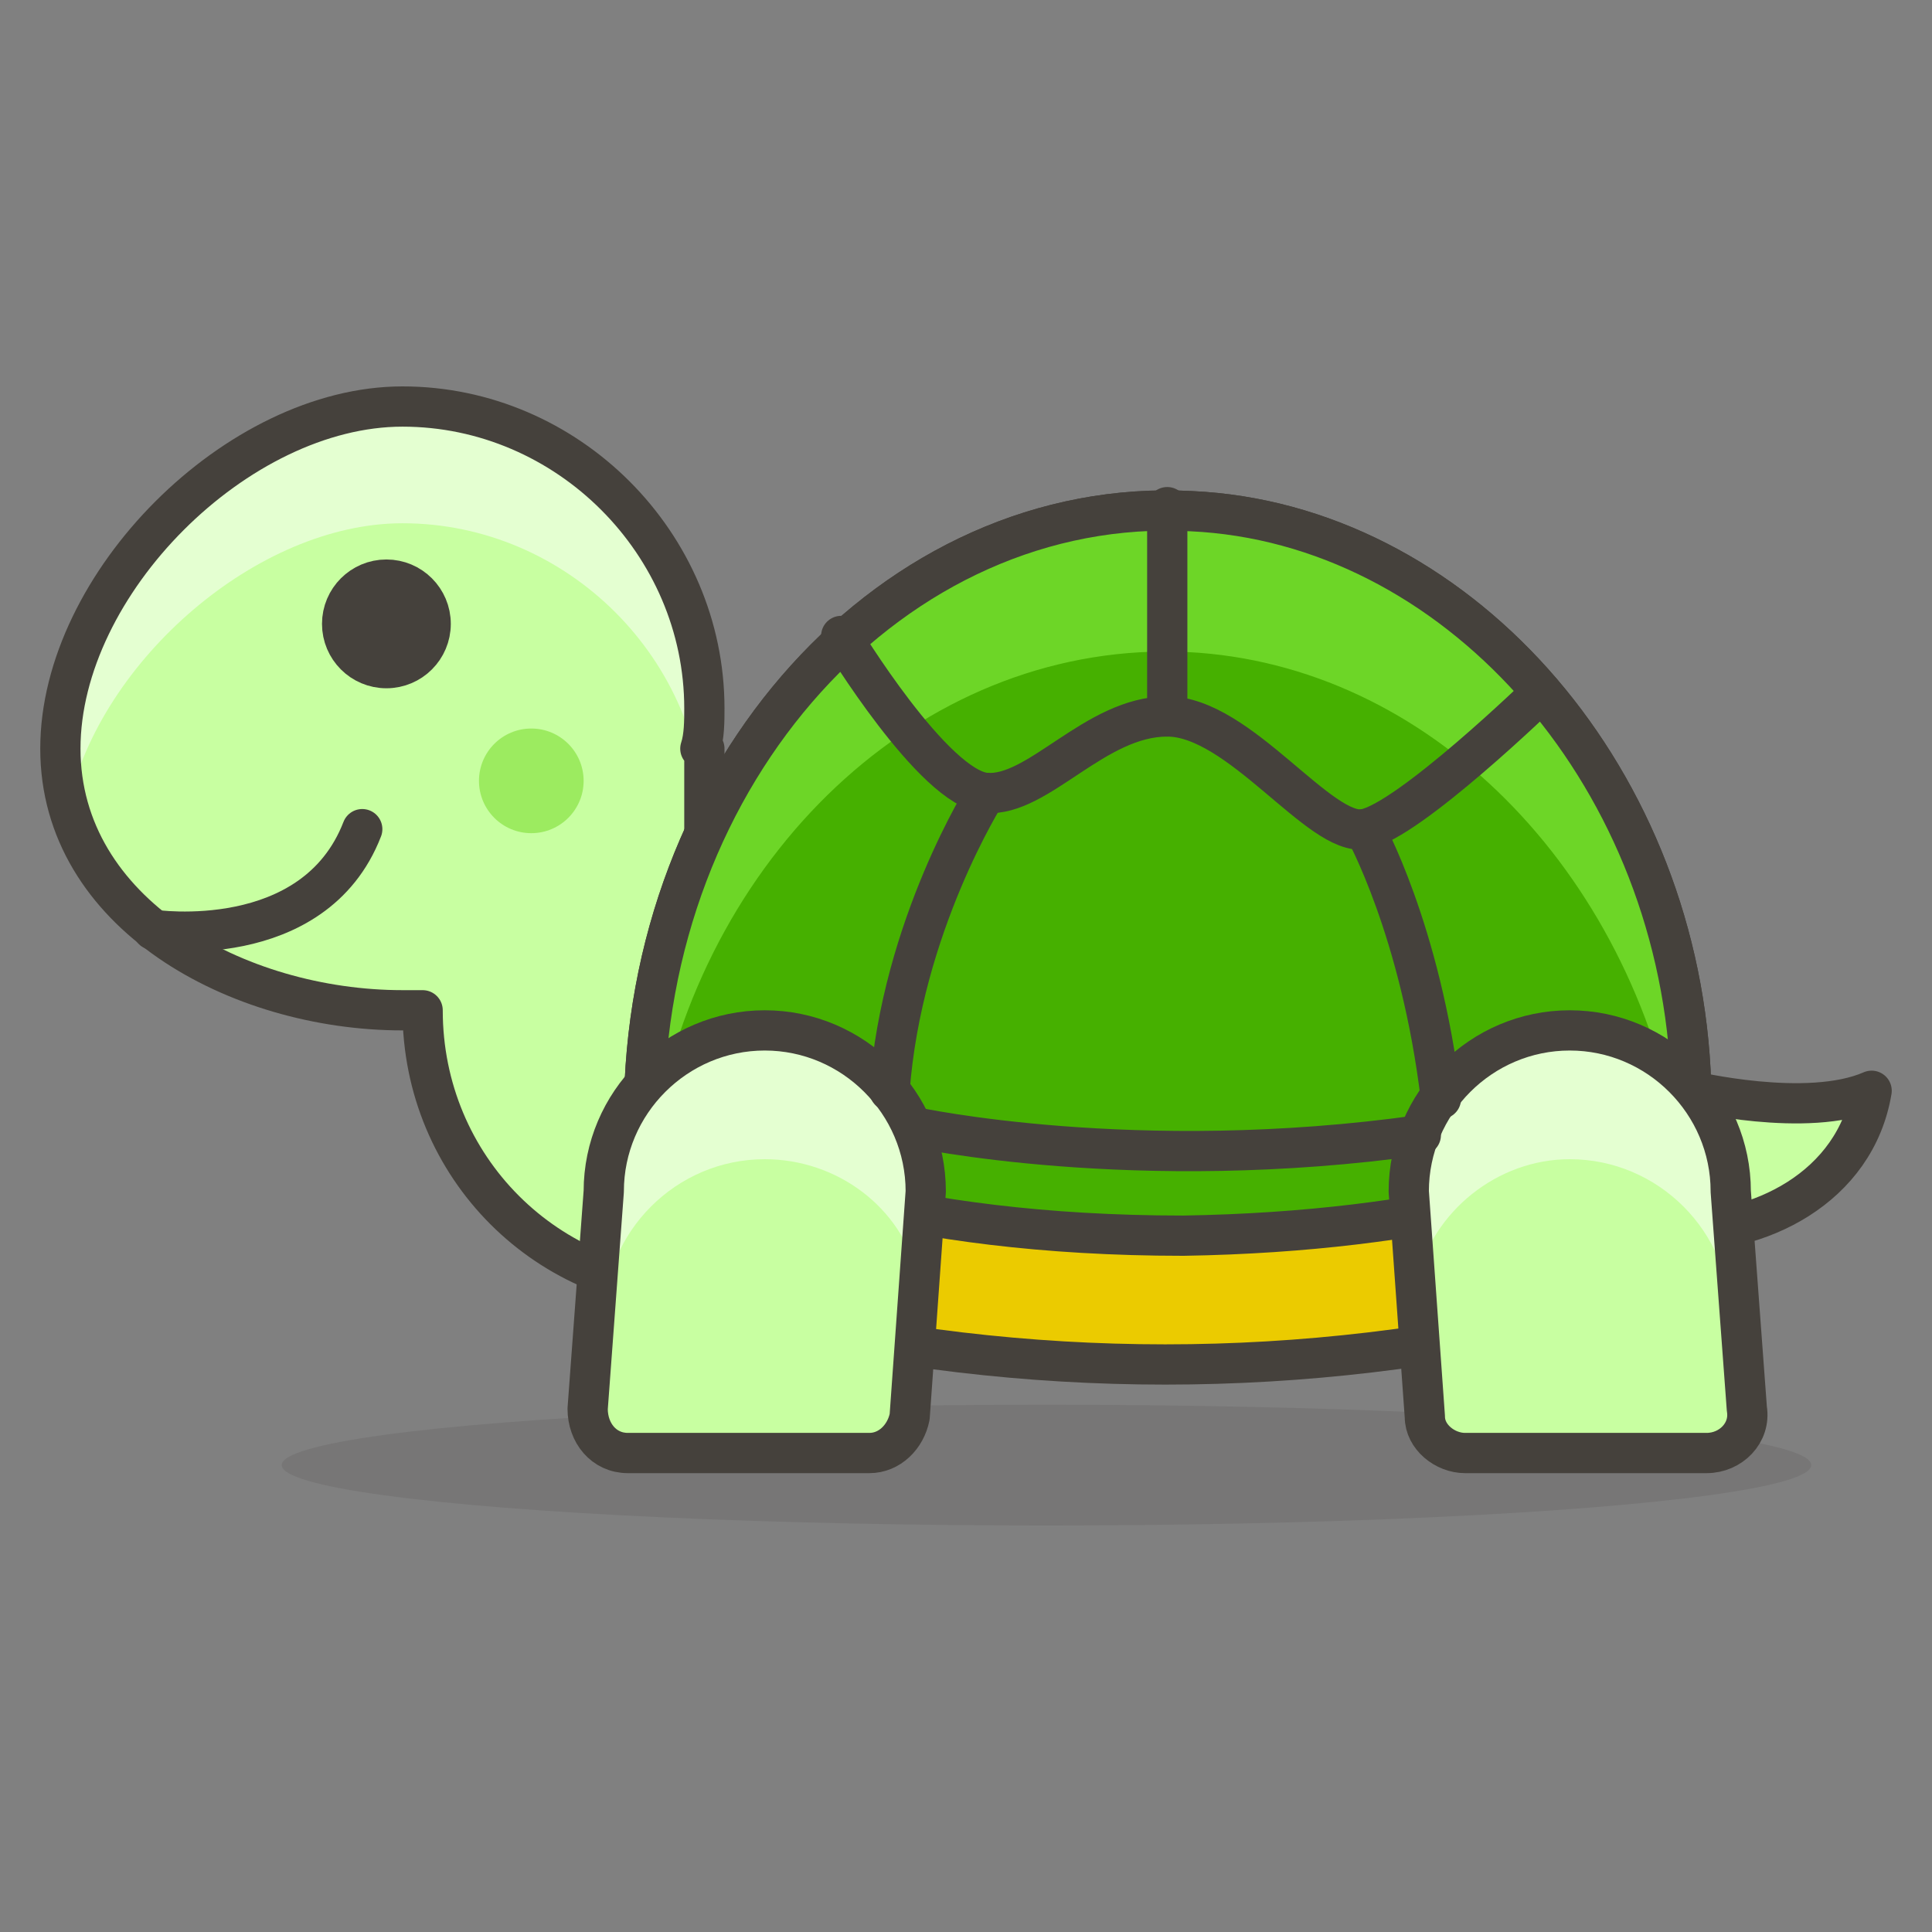 <?xml version="1.0" encoding="utf-8"?>
<!-- Generator: Adobe Illustrator 21.1.0, SVG Export Plug-In . SVG Version: 6.00 Build 0)  -->
<svg version="1.1" xmlns="http://www.w3.org/2000/svg" xmlns:xlink="http://www.w3.org/1999/xlink" x="0px" y="0px"
	 viewBox="0 0 48 48" style="enable-background:new 0 0 48 48;" xml:space="preserve">
<rect x="0" y="0" width="48" height="48" fill="#808080" stroke="none"/>
<style type="text/css">
	.st0{fill:#FFD4C3;stroke:#504B46;stroke-linecap:round;stroke-linejoin:round;stroke-miterlimit:10;}
	.st1{fill:#FFC258;}
	.st2{fill:#4F4B45;}
	.st3{fill:#FABFA5;}
	.st4{fill:none;stroke:#504B46;stroke-linecap:round;stroke-linejoin:round;stroke-miterlimit:10;}
	.Graphic_x0020_Style{opacity:0.15;fill:#45413C;}
	.st5{opacity:0.15;fill:#45413C;}
	.st6{fill:#DEBB7E;stroke:#45413C;stroke-linecap:round;stroke-linejoin:round;stroke-miterlimit:10;}
	.st7{fill:#F0D5A8;}
	.st8{fill:#F7E5C6;}
	.st9{fill:#DEBB7E;}
	.st10{fill:none;stroke:#45413C;stroke-linecap:round;stroke-linejoin:round;stroke-miterlimit:10;}
	.st11{fill:#FFE500;}
	.st12{fill:#EBCB00;}
	.st13{fill:none;stroke:#EBCB00;stroke-linecap:round;stroke-linejoin:round;stroke-miterlimit:10;}
	.st14{fill:#FF6242;stroke:#45413C;stroke-linecap:round;stroke-linejoin:round;stroke-miterlimit:10;}
	.st15{fill:#FFFFFF;stroke:#45413C;stroke-linecap:round;stroke-linejoin:round;stroke-miterlimit:10;}
	.st16{fill:#E5F8FF;}
	.st17{fill:#FFFFFF;}
	.st18{fill:#E8F4FA;}
	.st19{fill:#E8F4FA;stroke:#45413C;stroke-linecap:round;stroke-linejoin:round;stroke-miterlimit:10;}
	.st20{fill:#FFCCDD;}
	.st21{fill:#FFB0CA;stroke:#45413C;stroke-linecap:round;stroke-linejoin:round;stroke-miterlimit:10;}
	.st22{fill:#FF87AF;stroke:#45413C;stroke-linecap:round;stroke-linejoin:round;stroke-miterlimit:10;}
	.st23{fill:#E5F8FF;stroke:#45413C;stroke-linecap:round;stroke-linejoin:round;stroke-miterlimit:10;}
	.st24{fill:#BF8256;stroke:#45413C;stroke-linecap:round;stroke-linejoin:round;stroke-miterlimit:10;}
	.st25{fill:#9CEB60;}
	.st26{fill:#6DD627;}
	.st27{fill:#C8FFA1;}
	.st28{fill:#FFFACF;}
	.st29{fill:#FF87AF;}
	.st30{fill:#FFB0CA;}
	.st31{fill:#FF6196;}
	.st32{fill:#FFCCDD;stroke:#45413C;stroke-linecap:round;stroke-linejoin:round;stroke-miterlimit:10;}
	.st33{fill:#FF6196;stroke:#45413C;stroke-linecap:round;stroke-linejoin:round;stroke-miterlimit:10;}
	.st34{fill:#FFE5EE;}
	.st35{fill:#00B8F0;}
	.st36{fill:#4ACFFF;}
	.st37{fill:#BF8256;}
	.st38{fill:#DEA47A;}
	.st39{fill:#915E3A;}
	.st40{fill:#FFF5E3;}
	.st41{fill:#F0F0F0;}
	.st42{fill:#8CA4B8;}
	.st43{fill:#627B8C;}
	.st44{fill:#C0DCEB;}
	.st45{fill:#FFF48C;}
	.st46{fill:#FFE500;stroke:#45413C;stroke-linecap:round;stroke-linejoin:round;stroke-miterlimit:10;}
	.st47{fill:#FFAA54;}
	.st48{fill:#6DD627;stroke:#45413C;stroke-linecap:round;stroke-linejoin:round;stroke-miterlimit:10;}
	.st49{fill:#FF8A14;}
	.st50{fill:#FFCC99;}
	.st51{fill:#EBCB00;stroke:#45413C;stroke-linecap:round;stroke-linejoin:round;stroke-miterlimit:10;}
	.st52{fill:#00F5BC;stroke:#45413C;stroke-linecap:round;stroke-linejoin:round;stroke-miterlimit:10;}
	.st53{fill:#BF8DF2;stroke:#45413C;stroke-linecap:round;stroke-linejoin:round;stroke-miterlimit:10;}
	.st54{fill:#FF8A14;stroke:#45413C;stroke-linecap:round;stroke-linejoin:round;stroke-miterlimit:10;}
	.st55{fill:#4AEFF7;stroke:#45413C;stroke-linecap:round;stroke-linejoin:round;stroke-miterlimit:10;}
	.st56{fill:#FFF48C;stroke:#45413C;stroke-linecap:round;stroke-linejoin:round;stroke-miterlimit:10;}
	.st57{fill:#FF6242;}
	.st58{fill:#E04122;}
	.st59{fill:#46B000;}
	.st60{fill:none;stroke:#45413C;stroke-miterlimit:10;}
	.st61{fill:#00B8F0;stroke:#45413C;stroke-linecap:round;stroke-linejoin:round;stroke-miterlimit:10;}
	.st62{fill:#FF866E;}
	.st63{fill:#9F5AE5;stroke:#45413C;stroke-linecap:round;stroke-linejoin:round;stroke-miterlimit:10;}
	.st64{fill:#E4FFD1;}
	.st65{fill:#FFFEF2;}
	.st66{fill:#B89558;}
	.st67{fill:none;stroke:#915E3A;stroke-linecap:round;stroke-linejoin:round;stroke-miterlimit:10;}
	.st68{fill:#915E3A;stroke:#45413C;stroke-linecap:round;stroke-linejoin:round;stroke-miterlimit:10;}
	.st69{fill:#BF8DF2;}
	.st70{fill:#9F5AE5;}
	.st71{fill:#DABFF5;}
	.st72{fill:none;stroke:#45413C;stroke-linejoin:round;stroke-miterlimit:10;}
	.st73{fill:#656769;}
	.st74{fill:#87898C;}
	.st75{fill:#E0E0E0;}
	.st76{fill:#BDBEC0;}
	.st77{fill:#656769;stroke:#45413C;stroke-linecap:round;stroke-linejoin:round;stroke-miterlimit:10;}
	.st78{fill:#45413C;stroke:#45413C;stroke-linecap:round;stroke-linejoin:round;stroke-miterlimit:10;}
	.st79{fill:#FFA694;}
	.st80{fill:#E04122;stroke:#45413C;stroke-linecap:round;stroke-linejoin:round;stroke-miterlimit:10;}
	.st81{fill:#E0E0E0;stroke:#45413C;stroke-linecap:round;stroke-linejoin:round;stroke-miterlimit:10;}
	.st82{fill:#F0F0F0;stroke:#45413C;stroke-linecap:round;stroke-linejoin:round;stroke-miterlimit:10;}
	.st83{fill:#DAEDF7;}
	.st84{fill:#BDBEC0;stroke:#45413C;stroke-linecap:round;stroke-linejoin:round;stroke-miterlimit:10;}
	.st85{fill:#87898C;stroke:#45413C;stroke-linecap:round;stroke-linejoin:round;stroke-miterlimit:10;}
	.st86{fill:#00DFEB;}
	.st87{fill:#4AEFF7;}
	.st88{fill:#DAEDF7;stroke:#45413C;stroke-linecap:round;stroke-linejoin:round;stroke-miterlimit:10;}
	.st89{fill:#FFDA8F;}
	.st90{fill:#FFBE3D;}
	.st91{fill:#FFE9BD;}
	.st92{fill:#DEA47A;stroke:#45413C;stroke-linecap:round;stroke-linejoin:round;stroke-miterlimit:10;}
	.st93{fill:#45413C;}
	.st94{fill:#F0C2A1;}
	.st95{fill:none;stroke:#45413C;stroke-width:1.006;stroke-linecap:round;stroke-linejoin:round;stroke-miterlimit:10;}
	.st96{fill:#525252;}
	.st97{fill:#EB6D00;stroke:#45413C;stroke-linecap:round;stroke-linejoin:round;stroke-miterlimit:10;}
	.st98{fill:#EB6D00;}
	.st99{fill:#E5FEFF;}
	.st100{fill:#FF866E;stroke:#45413C;stroke-linecap:round;stroke-linejoin:round;stroke-miterlimit:10;}
	.st101{fill:#627B8C;stroke:#45413C;stroke-linecap:round;stroke-linejoin:round;stroke-miterlimit:10;}
	.st102{fill:#FFFCE5;stroke:#45413C;stroke-linecap:round;stroke-linejoin:round;stroke-miterlimit:10;}
	.st103{fill:#A6FBFF;}
	.st104{fill:#D9FDFF;}
	.st105{fill:#FFFACF;stroke:#45413C;stroke-linecap:round;stroke-linejoin:round;stroke-miterlimit:10;}
	.st106{fill:#B8ECFF;}
	.st107{fill:#FFCABF;}
	.st108{fill:#E5FFF9;}
	.st109{fill:#C8FFA1;stroke:#45413C;stroke-linecap:round;stroke-linejoin:round;stroke-miterlimit:10;}
	.st110{fill:#4CF4FC;}
	.st111{fill:#F0D5A8;stroke:#45413C;stroke-linecap:round;stroke-linejoin:round;stroke-miterlimit:10;}
	.st112{fill:#FFDCD1;stroke:#45413C;stroke-linecap:round;stroke-linejoin:round;stroke-miterlimit:10;}
	.st113{fill:#80DDFF;}
	.st114{fill:#46B000;stroke:#45413C;stroke-linecap:round;stroke-linejoin:round;stroke-miterlimit:10;}
	.st115{fill:#4ACFFF;stroke:#45413C;stroke-linecap:round;stroke-linejoin:round;stroke-miterlimit:10;}
	.st116{fill:#ADC4D9;}
	.st117{fill:#BDBEC0;stroke:#45413C;stroke-width:1.006;stroke-linecap:round;stroke-linejoin:round;stroke-miterlimit:10;}
	.st118{fill:#FFFCE5;}
	.st119{fill:#947746;}
	.st120{fill:#525252;stroke:#45413C;stroke-linecap:round;stroke-linejoin:round;stroke-miterlimit:10;}
</style>
<symbol  id="New_Symbol_14" viewBox="-6.5 -6.5 13 13">
	<path class="st0" d="M0-6c2.2,0,4.1,1.5,4.7,3.5c0,0,0,0,0,0C6.3-2.5,6.4,0,5,0v1c0,2.8-2.2,5-5,5c-2.8,0-5-2.2-5-5V0
		c-1.4,0-1.3-2.5,0.2-2.5c0,0,0,0,0,0C-4.1-4.5-2.2-6,0-6z"/>
	<g>
		<circle class="st1" cx="-1.6" cy="-0.1" r="0.1"/>
		<path class="st2" d="M-1.6,0.5c-0.3,0-0.6-0.3-0.6-0.6S-2-0.8-1.6-0.8C-1.3-0.8-1-0.5-1-0.1S-1.3,0.5-1.6,0.5L-1.6,0.5z"/>
	</g>
	<g>
		<circle class="st1" cx="1.6" cy="-0.1" r="0.1"/>
		<path class="st2" d="M1.6,0.5C1.3,0.5,1,0.2,1-0.1s0.3-0.6,0.6-0.6c0.3,0,0.6,0.3,0.6,0.6S2,0.5,1.6,0.5L1.6,0.5z"/>
	</g>
	<circle class="st3" cx="-3" cy="-1.5" r="0.5"/>
	<circle class="st3" cx="3" cy="-1.5" r="0.5"/>
	<path class="st4" d="M-1.2-3c0.8-0.5,1.7-0.5,2.5,0"/>
</symbol>
<g id="Bg">
</g>
<g id="Icons">
	<g id="XMLID_1844_">
		<path id="XMLID_2636_" class="st109" d="M42,27.1c0,0,2.9,0.7,4.5,0c-0.4,2.4-2.8,3.6-5,3.5S42,27.1,42,27.1z"/>
		<ellipse id="XMLID_2635_" class="st5" cx="26" cy="36.4" rx="19" ry="1.5"/>
		<path id="XMLID_2634_" class="st27" d="M17.5,17.6c0-4.1-3.4-7.5-7.5-7.5s-8.5,4.4-8.5,8.5s4.4,6.5,8.5,6.5c0.2,0,0.3,0,0.5,0v0
			c0,3.9,3.1,7,7,7V18.6h-0.1C17.5,18.3,17.5,17.9,17.5,17.6z"/>
		<g id="XMLID_2631_">
			<path id="XMLID_2633_" class="st64" d="M17.5,17.6c0-4.1-3.4-7.5-7.5-7.5s-8.5,4.4-8.5,8.5c0,0.5,0.1,0.9,0.2,1.4
				c0.8-3.6,4.7-7,8.3-7c4.1,0,7.5,3.4,7.5,7.5v-1.8h-0.1C17.5,18.3,17.5,17.9,17.5,17.6z"/>
			<path id="XMLID_2632_" class="st64" d="M17.5,21.4v-1C17.5,20.8,17.5,21.1,17.5,21.4L17.5,21.4z"/>
		</g>
		<path id="XMLID_2630_" class="st10" d="M17.5,17.6c0-4.1-3.4-7.5-7.5-7.5s-8.5,4.4-8.5,8.5s4.4,6.5,8.5,6.5c0.2,0,0.3,0,0.5,0v0
			c0,3.9,3.1,7,7,7V18.6h-0.1C17.5,18.3,17.5,17.9,17.5,17.6z"/>
		<path id="XMLID_2629_" class="st51" d="M41.6,31.4c0.3-1.5,0.5-3.2,0.4-4.8c-0.4-7.5-5.9-13.6-12.4-13.9
			c-7.4-0.4-13.6,6.5-13.6,15c0,1.3,0.1,2.6,0.4,3.8c0.1,0.4,0.4,0.8,0.8,0.8l1.6,0.4c6.7,1.6,13.6,1.6,20.3,0l1.6-0.4
			C41.2,32.1,41.5,31.8,41.6,31.4z"/>
		<path id="XMLID_2628_" class="st59" d="M42,28.2c0-0.5,0-1.1,0-1.6c-0.4-7.5-5.9-13.6-12.4-13.9c-7.4-0.4-13.6,6.5-13.6,15
			c0,0.1,0,0.1,0,0.2c2.2,1.2,6.4,2.8,13.4,2.8C35.6,30.6,39.6,29.3,42,28.2z"/>
		<path id="XMLID_2627_" class="st26" d="M16.3,27.9c1.3-6.9,6.8-12,13.2-11.7c6,0.3,11,5.4,12.2,12.1c0.1,0,0.2-0.1,0.2-0.1
			c0-0.5,0-1.1,0-1.6c-0.4-7.5-5.9-13.6-12.4-13.9c-7.4-0.4-13.6,6.5-13.6,15c0,0.1,0,0.1,0,0.2C16.1,27.8,16.2,27.9,16.3,27.9z"/>
		<path id="XMLID_2626_" class="st10" d="M42,28.2c0-0.5,0-1.1,0-1.6c-0.4-7.5-5.9-13.6-12.4-13.9c-7.4-0.4-13.6,6.5-13.6,15
			c0,0.1,0,0.1,0,0.2c2.2,1.2,6.4,2.8,13.4,2.8C35.6,30.6,39.6,29.3,42,28.2z"/>
		<path id="XMLID_2625_" class="st27" d="M21.6,36.1h-6c-0.6,0-1-0.5-1-1.1l0.4-5.4c0-2.2,1.8-4,4-4l0,0c2.2,0,4,1.8,4,4l-0.4,5.6
			C22.5,35.7,22.1,36.1,21.6,36.1z"/>
		<path id="XMLID_2624_" class="st27" d="M42.4,36.1h-6c-0.5,0-1-0.4-1-0.9L35,29.6c0-2.2,1.8-4,4-4l0,0c2.2,0,4,1.8,4,4l0.4,5.4
			C43.5,35.6,43,36.1,42.4,36.1z"/>
		<path id="XMLID_1820_" class="st64" d="M15,32.8c0-2.2,1.8-4,4-4c1.8,0,3.4,1.2,3.8,2.9l0.2-2.2c0-2.2-1.8-4-4-4s-4,1.8-4,4
			L14.6,35c0,0.2,0.1,0.5,0.2,0.7L15,32.8z"/>
		<path id="XMLID_1819_" class="st64" d="M39,28.8c2.2,0,4,1.8,4,4l0.2,2.8c0.1-0.2,0.2-0.4,0.2-0.7L43,29.6c0-2.2-1.8-4-4-4
			c-2.2,0-4,1.8-4,4l0.2,2.2C35.6,30.1,37.2,28.8,39,28.8z"/>
		<path id="XMLID_1818_" class="st10" d="M21.6,36.1h-6c-0.6,0-1-0.5-1-1.1l0.4-5.4c0-2.2,1.8-4,4-4l0,0c2.2,0,4,1.8,4,4l-0.4,5.6
			C22.5,35.7,22.1,36.1,21.6,36.1z"/>
		<path id="XMLID_1817_" class="st10" d="M42.4,36.1h-6c-0.5,0-1-0.4-1-0.9L35,29.6c0-2.2,1.8-4,4-4l0,0c2.2,0,4,1.8,4,4l0.4,5.4
			C43.5,35.6,43,36.1,42.4,36.1z"/>
		<circle id="XMLID_1816_" class="st78" cx="9.6" cy="15.5" r="1.1"/>
		<circle id="XMLID_1815_" class="st25" cx="13.2" cy="19.4" r="1.3"/>
		<path id="XMLID_1814_" class="st10" d="M3.8,23.1c0,0,4,0.6,5.2-2.5"/>
		<path id="XMLID_1379_" class="st10" d="M20.9,15.8c0,0,2.3,3.8,3.6,3.9s2.7-1.9,4.5-1.9s3.8,3,4.9,2.8s4.4-3.4,4.4-3.4"/>
		<line id="XMLID_1378_" class="st10" x1="29" y1="17.8" x2="29" y2="12.6"/>
		<path id="XMLID_1373_" class="st10" d="M24.5,19.7c0,0-2.1,3.3-2.4,7.4"/>
		<path id="XMLID_1372_" class="st10" d="M33.9,20.6c0,0,1.4,2.5,1.9,6.7"/>
		<path id="XMLID_1371_" class="st10" d="M22.7,28c0,0,5.5,1.2,12.6,0.2"/>
	</g>
</g>
</svg>
